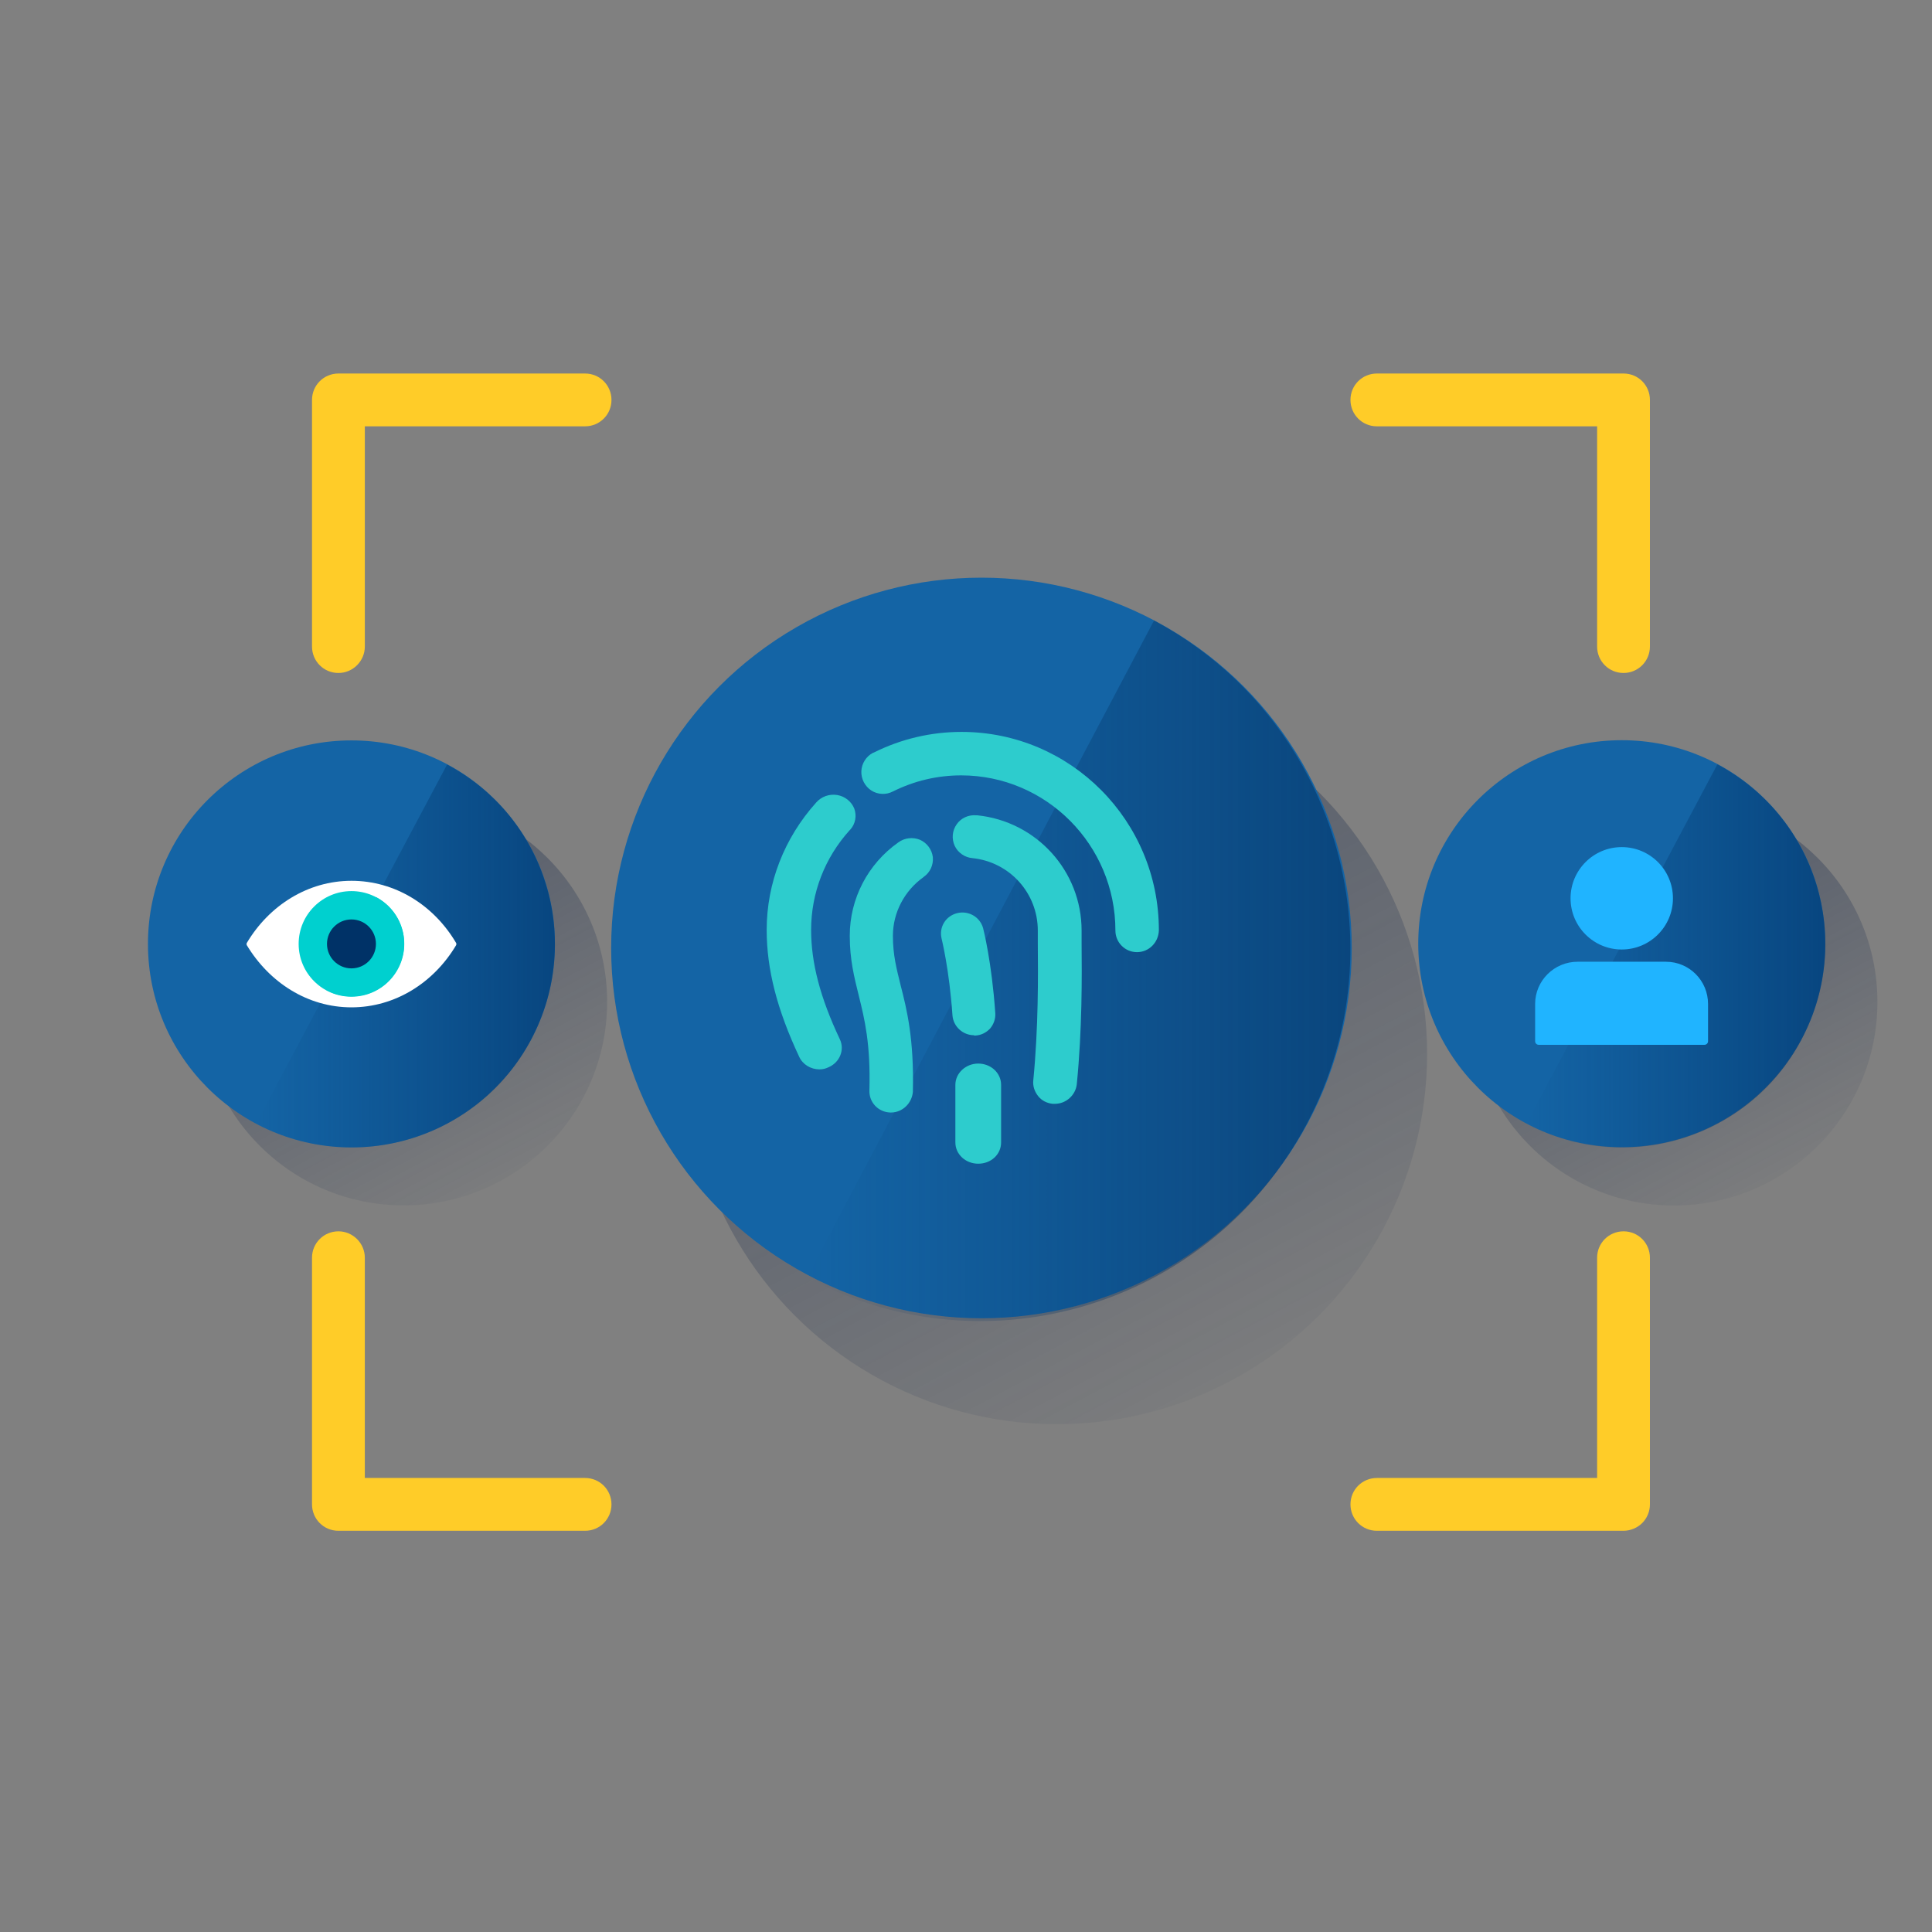<?xml version="1.0" encoding="utf-8"?>
<!-- Generator: Adobe Illustrator 24.0.1, SVG Export Plug-In . SVG Version: 6.00 Build 0)  -->
<svg version="1.1" id="Capa_1" xmlns="http://www.w3.org/2000/svg" xmlns:xlink="http://www.w3.org/1999/xlink" x="0px" y="0px"
	 viewBox="0 0 600 600" style="enable-background:new 0 0 600 600;" xml:space="preserve">
<rect x="0" y="0" width="600" height="600" fill="#808080" stroke="none"/>
<style type="text/css">
	.st0{fill:url(#Oval_9_);}
	.st1{fill:#1464A5;}
	.st2{fill:url(#Path_12_);}
	.st3{fill:#2DCCCD;}
	.st4{fill:#FFCC28;}
	.st5{fill:url(#Oval_10_);}
	.st6{fill:url(#Path_13_);}
	.st7{fill:#20B4FF;}
	.st8{fill:url(#Oval_11_);}
	.st9{fill:url(#Path_14_);}
	.st10{fill:#FFFFFF;}
	.st11{fill:#00D0CF;}
	.st12{fill:#003267;}
</style>
<g>
	
		<linearGradient id="Oval_9_" gradientUnits="userSpaceOnUse" x1="2.783" y1="599.514" x2="4.094" y2="597.049" gradientTransform="matrix(102.691 0 0 -102.691 -26.544 61762.434)">
		<stop  offset="0" style="stop-color:#142649;stop-opacity:0.5"/>
		<stop  offset="1" style="stop-color:#142649;stop-opacity:0"/>
	</linearGradient>
	<circle id="Oval" class="st0" cx="328.2" cy="327.3" r="115"/>
	<circle id="Oval_1_" class="st1" cx="304.8" cy="294.4" r="115"/>
	
		<linearGradient id="Path_12_" gradientUnits="userSpaceOnUse" x1="5.334" y1="598.269" x2="3.095" y2="598.269" gradientTransform="matrix(75.333 0 0 -97.14 17.502 58417.625)">
		<stop  offset="0" style="stop-color:#043263;stop-opacity:0.6"/>
		<stop  offset="1" style="stop-color:#043263;stop-opacity:0"/>
	</linearGradient>
	<path id="Path" class="st2" d="M358.4,192.7l-107.8,204c56,30,125.5,8.6,155.3-47.8S414.4,222.7,358.4,192.7z"/>
	<path id="Path_1_" class="st3" d="M254.5,332.1c-2.7,0-5.2-1.5-6.3-3.9c-6.9-14.7-10.1-27.2-10.1-39.4c0-14.6,5.5-28.6,15.4-39.6
		c1.6-1.8,4-2.7,6.5-2.3c2.4,0.4,4.4,2,5.3,4.2c0.8,2.2,0.4,4.7-1.2,6.5l-0.2,0.2c-7.8,8.6-12,19.6-12,31c0,10.2,2.8,21,8.9,33.9
		c1.6,3.3,0,7.2-3.4,8.7C256.4,331.9,255.5,332.1,254.5,332.1L254.5,332.1z"/>
	<path id="Path_2_" class="st3" d="M353.1,295.7c-3.7,0-6.7-3-6.7-6.7c0-26.6-21.5-48.2-47.9-48.2c-7.4,0-14.6,1.7-21.2,5
		c-2.1,1.1-4.7,1-6.7-0.3c-2-1.3-3.2-3.6-3.1-6c0.1-2.4,1.5-4.6,3.6-5.7l0.3-0.1c8.4-4.2,17.7-6.4,27.2-6.4
		c33.9,0,61.3,27.6,61.3,61.6C359.8,292.7,356.8,295.7,353.1,295.7z"/>
	<path id="Path_3_" class="st3" d="M276.7,345.5h-0.2c-3.7-0.1-6.6-3.1-6.5-6.8c0.4-14.6-1.5-22.2-3.3-29.5
		c-1.4-5.7-2.8-11.1-2.8-18.6c0-11.5,5.6-22.3,15.1-29c1.9-1.4,4.5-1.7,6.7-0.8c2.2,1,3.7,3,4,5.4c0.2,2.4-0.8,4.7-2.8,6.1l-0.1,0.1
		c-5.9,4.2-9.5,11-9.5,18.2c0,6,1.1,10.1,2.4,15.4c1.9,7.4,4.2,16.6,3.8,33.1C283.2,342.6,280.3,345.5,276.7,345.5L276.7,345.5z"/>
	<path id="Path_4_" class="st3" d="M327.6,342.8h-0.7c-1.8-0.2-3.4-1-4.5-2.4c-1.1-1.4-1.7-3.1-1.5-4.9l0,0
		c1.6-16.3,1.5-32.7,1.4-42.4v-4.1c0-11.6-8.7-21.3-20.3-22.5c-2.4-0.2-4.5-1.7-5.5-3.8c-1-2.2-0.8-4.7,0.6-6.7c1.4-2,3.7-3,6.1-2.8
		h0.3c18.4,1.9,32.4,17.3,32.4,35.8v4c0.1,10,0.2,26.8-1.5,43.8C334,340.1,331.1,342.8,327.6,342.8L327.6,342.8z"/>
	<path id="Path_5_" class="st3" d="M303.8,361.4c-3.9,0-7.1-2.9-7.1-6.6v-17.9c0-3.6,3.2-6.6,7.1-6.6c3.9,0,7.1,2.9,7.1,6.6v17.9
		C310.9,358.5,307.8,361.4,303.8,361.4L303.8,361.4z"/>
	<path id="Path_6_" class="st3" d="M302.5,321.5c-3.5,0-6.4-2.7-6.7-6.1c-1-14.6-3.4-23.9-3.4-24c-0.8-3.5,1.3-6.9,4.8-7.8
		c3.5-0.9,7.1,1.1,8.1,4.6c0.1,0.4,2.7,10.5,3.8,26.5c0.1,1.7-0.5,3.4-1.6,4.7c-1.2,1.3-2.8,2.1-4.6,2.2H302.5z"/>
	<path id="Path-Copy-9" class="st4" d="M105.1,209c-4.6,0-8.2-3.7-8.2-8.2v-76.6c0-4.6,3.7-8.2,8.2-8.2h76.6c4.6,0,8.2,3.7,8.2,8.2
		c0,4.6-3.7,8.2-8.2,8.2h-68.4v68.4C113.3,205.3,109.6,209,105.1,209L105.1,209z"/>
	<path id="Path-Copy-10" class="st4" d="M504.2,209c-4.6,0-8.2-3.7-8.2-8.2v-68.4h-68.4c-4.6,0-8.2-3.7-8.2-8.2
		c0-4.6,3.7-8.2,8.2-8.2h76.6c4.6,0,8.2,3.7,8.2,8.2v76.6c0,2.2-0.9,4.3-2.4,5.8C508.4,208.2,506.3,209,504.2,209L504.2,209z"/>
	<path id="Path-Copy-11" class="st4" d="M504.2,475.4h-76.6c-4.6,0-8.2-3.7-8.2-8.2c0-4.6,3.7-8.2,8.2-8.2h68.4v-68.4
		c0-4.6,3.7-8.2,8.2-8.2c4.6,0,8.2,3.7,8.2,8.2v76.6c0,2.2-0.9,4.3-2.4,5.8S506.3,475.4,504.2,475.4L504.2,475.4z"/>
	<path id="Path-Copy-12" class="st4" d="M181.7,475.4h-76.6c-4.6,0-8.2-3.7-8.2-8.2v-76.6c0-4.6,3.7-8.2,8.2-8.2s8.2,3.7,8.2,8.2
		v68.4h68.4c4.6,0,8.2,3.7,8.2,8.2C189.9,471.7,186.3,475.4,181.7,475.4L181.7,475.4z"/>
	<g id="access_biometria-copy-3" transform="translate(176.049, 59.276)">
		
			<linearGradient id="Oval_10_" gradientUnits="userSpaceOnUse" x1="-169.781" y1="538.55" x2="-168.47" y2="536.085" gradientTransform="matrix(56.401 0 0 -56.401 9881.733 30555.412)">
			<stop  offset="0" style="stop-color:#142649;stop-opacity:0.5"/>
			<stop  offset="1" style="stop-color:#142649;stop-opacity:0"/>
		</linearGradient>
		<circle id="Oval_2_" class="st5" cx="343.8" cy="251.9" r="63.2"/>
		<circle id="Oval_3_" class="st1" cx="327.6" cy="233.8" r="63.2"/>
		
			<linearGradient id="Path_13_" gradientUnits="userSpaceOnUse" x1="-166.02" y1="537.192" x2="-168.26" y2="537.192" gradientTransform="matrix(41.454 0 0 -53.118 7272.935 28772.322)">
			<stop  offset="0" style="stop-color:#003267;stop-opacity:0.6"/>
			<stop  offset="1" style="stop-color:#003267;stop-opacity:0"/>
		</linearGradient>
		<path id="Path_7_" class="st6" d="M357.3,178.1L298,289.7c30.8,16.4,69.1,4.7,85.4-26.1C399.8,232.7,388.1,194.5,357.3,178.1z"/>
		<circle id="Oval_4_" class="st7" cx="327.6" cy="219.7" r="15.9"/>
		<path id="Path_8_" class="st7" d="M313.9,239.4h27.4c7.3,0,13.1,5.9,13.1,13.1v11.6c0,0.6-0.5,1.1-1.1,1.1h-51.5
			c-0.6,0-1.1-0.5-1.1-1.1v-11.6C300.7,245.3,306.6,239.4,313.9,239.4L313.9,239.4z"/>
	</g>
	<g id="access_x5F_iris-_x28_1_x29_-copy-3" transform="translate(0.049, 59.439)">
		
			<linearGradient id="Oval_11_" gradientUnits="userSpaceOnUse" x1="2.348" y1="538.388" x2="3.659" y2="535.922" gradientTransform="matrix(56.401 0 0 -56.401 -45.004 30546.078)">
			<stop  offset="0" style="stop-color:#142649;stop-opacity:0.5"/>
			<stop  offset="1" style="stop-color:#142649;stop-opacity:0"/>
		</linearGradient>
		<circle id="Oval_5_" class="st8" cx="125.3" cy="251.7" r="63.2"/>
		<circle id="Oval_6_" class="st1" cx="109.1" cy="233.7" r="63.2"/>
		
			<linearGradient id="Path_14_" gradientUnits="userSpaceOnUse" x1="4.713" y1="537.029" x2="2.474" y2="537.029" gradientTransform="matrix(41.454 0 0 -53.118 -23.03 28763.535)">
			<stop  offset="0" style="stop-color:#003267;stop-opacity:0.6"/>
			<stop  offset="1" style="stop-color:#003267;stop-opacity:0"/>
		</linearGradient>
		<path id="Path_9_" class="st9" d="M138.8,178L79.5,289.5c30.8,16.4,69.1,4.7,85.4-26.1S169.6,194.3,138.8,178z"/>
		<path id="Path_10_" class="st10" d="M109.1,214.1c-13.6,0-25.6,7.7-32.5,19.3c-0.1,0.2-0.1,0.5,0,0.7c7,11.6,18.9,19.3,32.5,19.3
			s25.6-7.7,32.5-19.3c0.1-0.2,0.1-0.5,0-0.7C134.7,221.7,122.7,214.1,109.1,214.1z"/>
		<circle id="Oval_7_" class="st11" cx="109.1" cy="233.7" r="16.4"/>
		<path id="Path_11_" class="st11" d="M116.8,219.2l-15.4,28.9c8,4.2,17.9,1.2,22.1-6.8C127.8,233.4,124.8,223.5,116.8,219.2z"/>
		<circle id="Oval_8_" class="st12" cx="109.1" cy="233.7" r="7.6"/>
	</g>
</g>
</svg>
